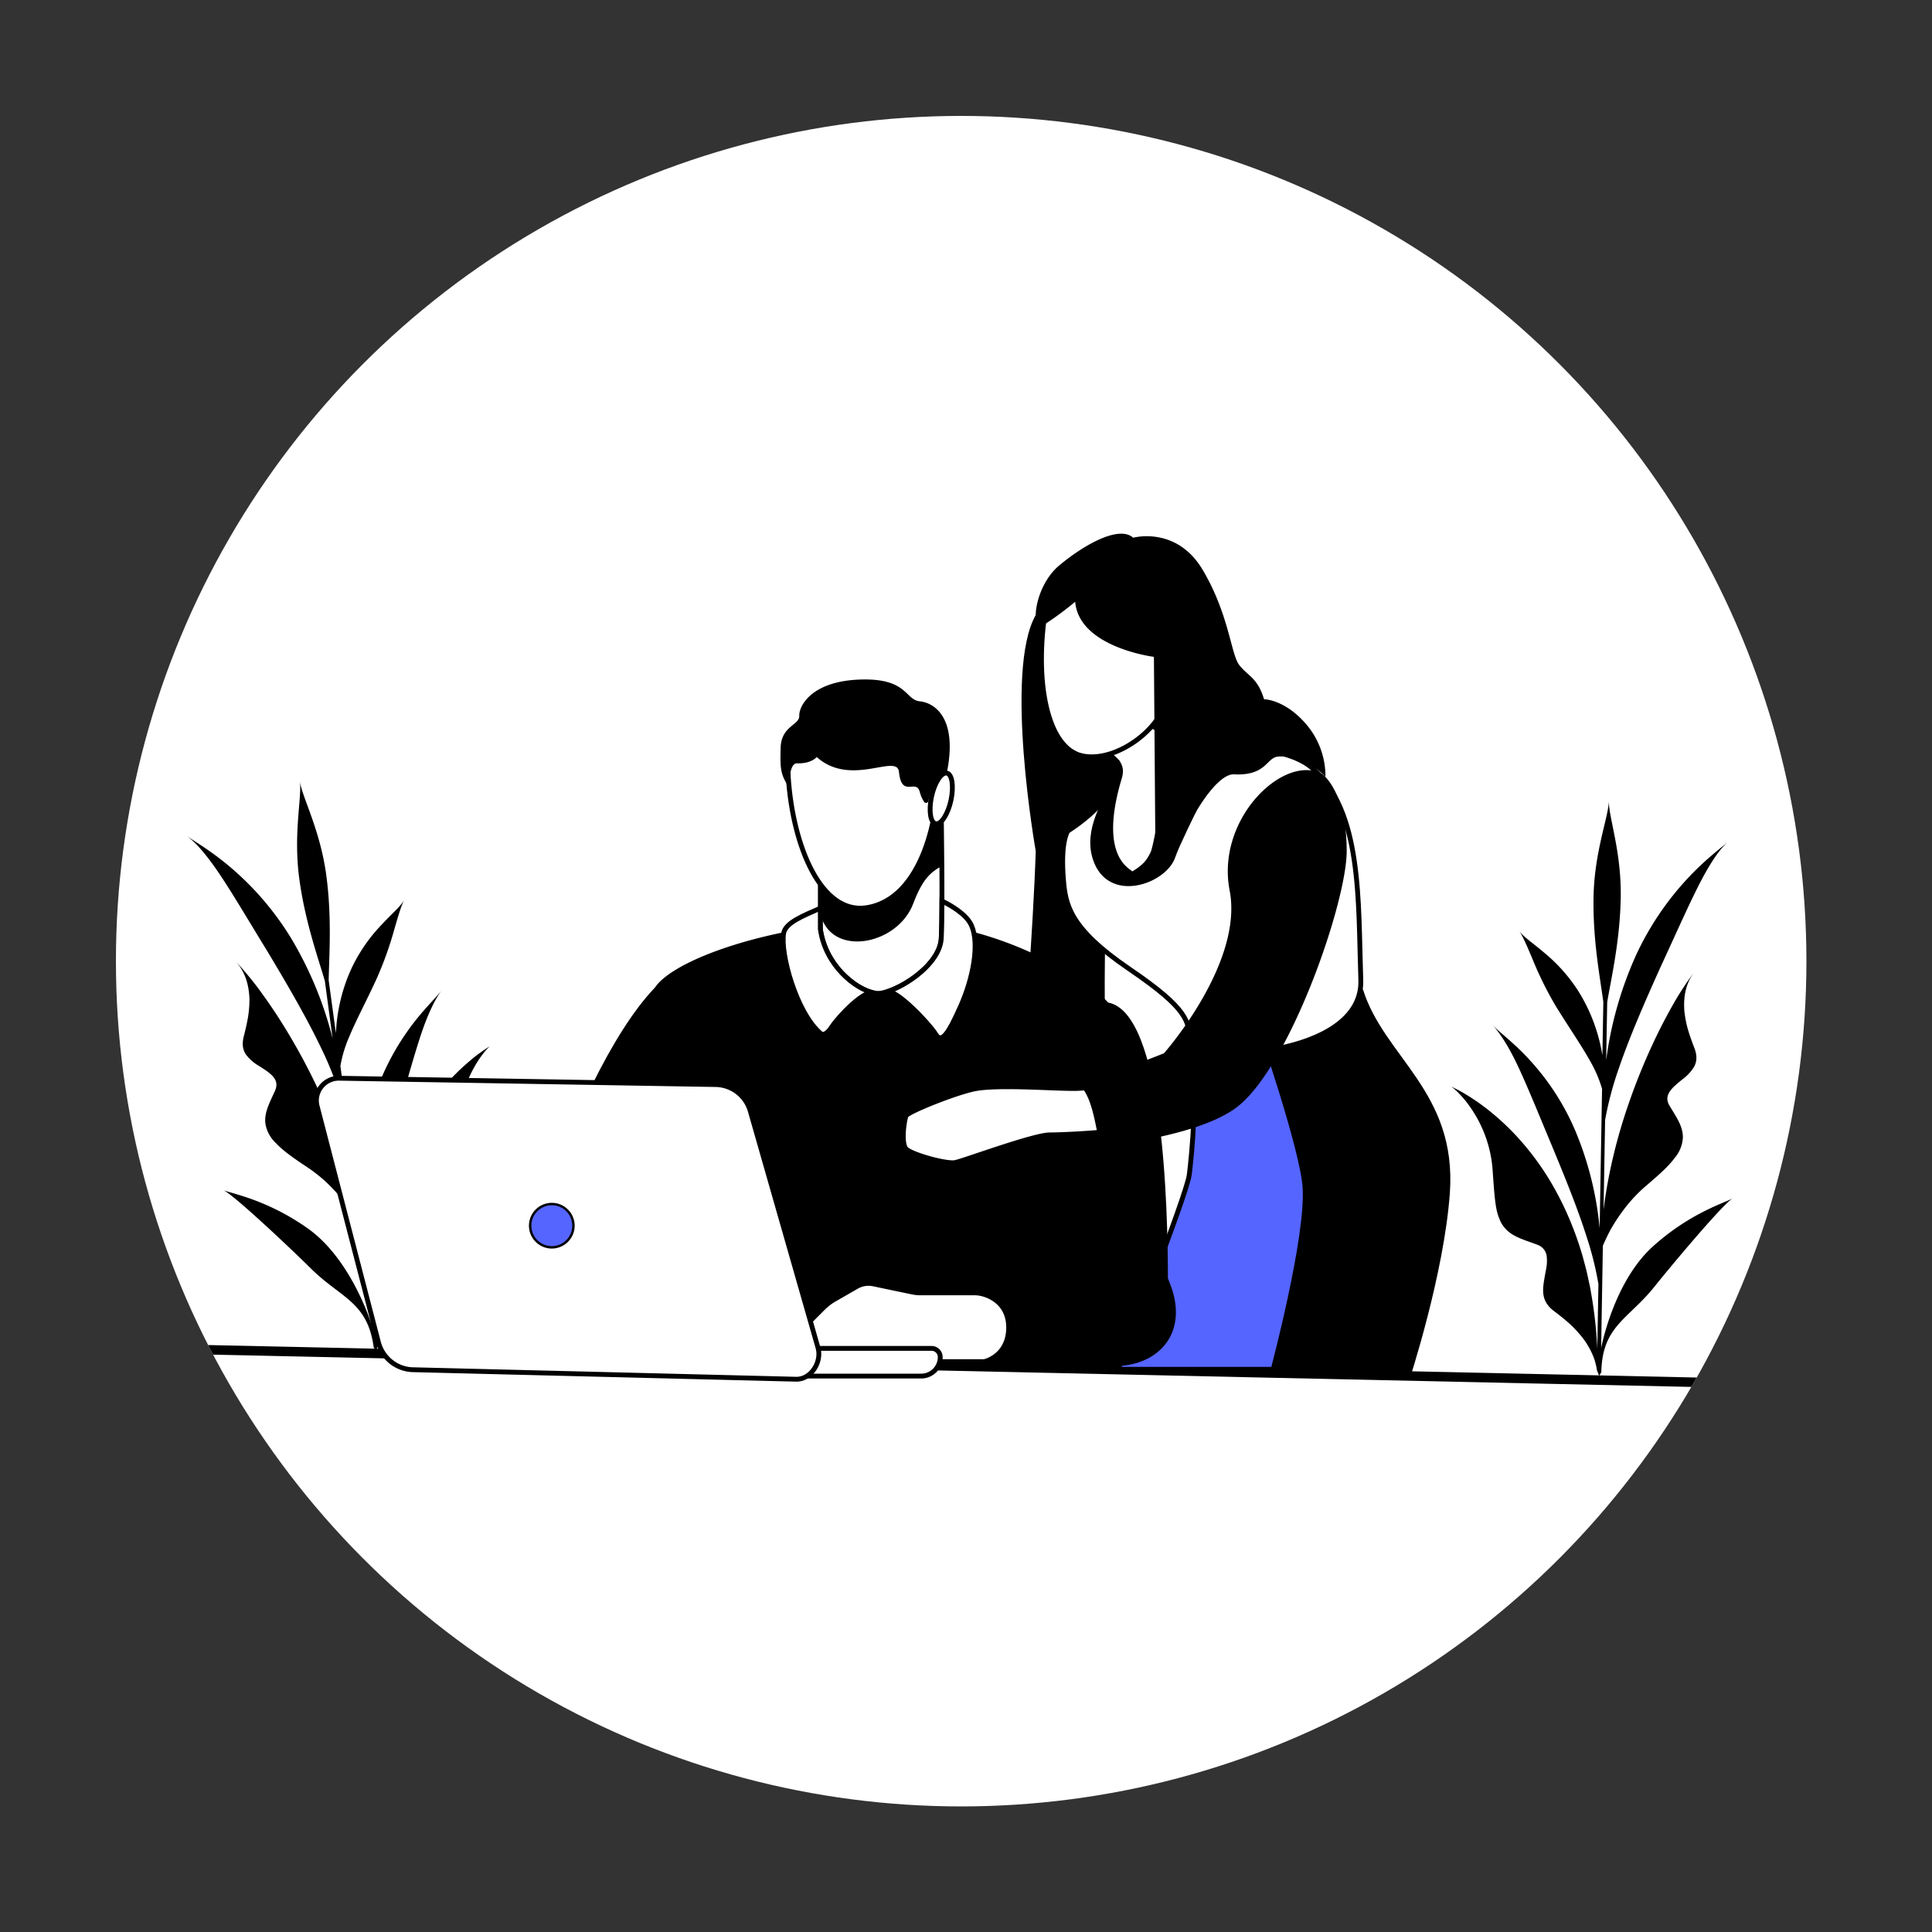 <svg xmlns="http://www.w3.org/2000/svg" xmlns:xlink="http://www.w3.org/1999/xlink" viewBox="0 0 800 800"><rect x="0" y="0" width="800" height="800" fill="#333333" stroke="none"/><defs><style>.cls-1{fill:none;}.cls-2{isolation:isolate;}.cls-3{clip-path:url(#clip-path);}.cls-4,.cls-8{fill:#fff;}.cls-5{fill:#259aff;mix-blend-mode:multiply;}.cls-6{fill:url(#Gradiente_sem_nome_20);}.cls-7,.cls-9{fill:#5565ff;}.cls-7,.cls-8,.cls-9{stroke:#000;stroke-miterlimit:10;}.cls-7,.cls-8{stroke-width:2px;}</style><clipPath id="clip-path"><circle class="cls-1" cx="398" cy="398" r="350"/></clipPath><linearGradient id="Gradiente_sem_nome_20" x1="503.67" y1="595.68" x2="505.31" y2="386.69" gradientUnits="userSpaceOnUse"><stop offset="0" stop-color="#001462"/><stop offset="0.07" stop-color="#081e71"/><stop offset="0.25" stop-color="#193595"/><stop offset="0.44" stop-color="#2748b0"/><stop offset="0.62" stop-color="#3055c4"/><stop offset="0.81" stop-color="#365cd0"/><stop offset="1" stop-color="#385fd4"/></linearGradient></defs><title>workflow svg</title><g class="cls-2"><g id="Layer_1" data-name="Layer 1"><g class="cls-3"><circle class="cls-4" cx="398" cy="398" r="350"/><path d="M601.59,450.25l.66.32,1.19.6c.78.4,1.48.8,2.21,1.21q2.11,1.22,4.09,2.52a90.11,90.11,0,0,1,7.52,5.51,103.32,103.32,0,0,1,13.12,12.73,115,115,0,0,1,10.71,14.57,128.11,128.11,0,0,1,8.27,15.88,139.05,139.05,0,0,1,6,16.67c.74,2.83,1.57,5.65,2.14,8.51l.93,4.27.74,4.29a178.66,178.66,0,0,1,2.23,21.15l.47-26.76A130.81,130.81,0,0,0,657,512.18c-3.61-11.48-9-24.79-15-39.2-4.92-11.78-9.12-22.14-13-30.55s-7.81-14.63-11-18c3.19,3.31,9.24,7.64,15.72,14.83a103,103,0,0,1,18.73,29.31,137.74,137.74,0,0,1,9.93,40l1-57.71a51.92,51.92,0,0,0-5-11.6c-3.69-6.61-8.82-14-14-22.38a144.75,144.75,0,0,1-9.52-19.07c-2.33-5.58-4.23-10-5.82-12.43,1.6,2.47,5.68,5.08,10.34,9.07A68,68,0,0,1,653.93,411a71.68,71.68,0,0,1,9.59,26l.39-22.1c-1.37-10.22-4.38-25.63-4.06-43.4.34-19,6.22-33.16,6.34-39.88-.12,6.72,5.26,21,4.92,40.08-.32,17.77-3.87,33.08-5.6,43.24l-.43,24.08a154.08,154.08,0,0,1,12.33-43.42,121.58,121.58,0,0,1,20.9-31.32c7.07-7.71,13.5-12.55,17.33-15.76-3.89,3.27-8.2,10-12.71,19s-9.44,20.17-15.28,32.79c-7,15.5-13.17,29.82-17.37,42.2a138.47,138.47,0,0,0-5.64,21.24L664,500.94q.86-6.9,2.18-13.67a222.39,222.39,0,0,1,8-29.65,256.36,256.36,0,0,1,11.57-28.26c2.2-4.61,4.62-9.15,7.17-13.67a132.7,132.7,0,0,1,8.94-13.61c-4.14,5.39-4.79,11.07-4.4,16.55a45.18,45.18,0,0,0,1.58,8c.77,2.58,1.68,5,2.55,7.31,1.29,3.29,1,5.76-.11,7.8a18.28,18.28,0,0,1-5,5.32c-3.83,3.2-7.88,6.21-5.17,10.78s5.85,8.8,5.5,13.67a14.28,14.28,0,0,1-3.48,8.11c-2.23,3.07-6,6.5-11.26,11a62.49,62.49,0,0,0-8.74,9,77.91,77.91,0,0,0-6.11,9c-1.57,2.79-2.64,5.25-3.42,7l-.09.21L663,558.24c.17-.95,5.33-27.65,21.51-42.19,15.2-13.66,29.24-17.84,32.94-19.81-3.74,2-25.25,27.61-32.29,36.44-10.86,13.63-21.74,16.34-22.08,35.49v0l-.91,1.55-.93-2.42a26,26,0,0,0-1.22-4.93,32.73,32.73,0,0,0-4.26-7.83,49.11,49.11,0,0,0-5.82-6.4c-2.12-1.91-4.28-3.6-6.31-5.14-3-2.2-4.21-4.55-4.55-7.07s.2-5.18.64-7.81c.25-1.32.52-2.64.7-3.92a15.94,15.94,0,0,0,.07-3.61,5.72,5.72,0,0,0-3.84-5.13c-5.08-2-10.35-3.17-13.56-7a12.06,12.06,0,0,1-2.11-3.49,22.41,22.41,0,0,1-1.44-4.93c-.72-3.91-1-9-1.54-16.35a51.67,51.67,0,0,0-8.37-24c-4-6.14-8.2-9.57-8.91-9.84Z"/><path d="M202.13,433.67l-.61.39-1.11.74c-.73.49-1.37,1-2.05,1.45q-2,1.46-3.77,3a90.11,90.11,0,0,0-6.82,6.35,103.32,103.32,0,0,0-11.55,14.17,115,115,0,0,0-8.95,15.71,128.11,128.11,0,0,0-6.37,16.73,139.05,139.05,0,0,0-4,17.25c-.41,2.9-.91,5.8-1.14,8.7l-.42,4.35-.24,4.35a178.66,178.66,0,0,0,.24,21.27l-3.58-26.53a130.81,130.81,0,0,1,2.59-20c2.25-11.82,6.07-25.67,10.36-40.68,3.52-12.27,6.49-23,9.39-31.86s6.06-15.44,8.89-19.13c-2.79,3.66-8.29,8.66-13.9,16.56a103,103,0,0,0-15.2,31.29,137.74,137.74,0,0,0-5.22,40.86l-7.72-57.2a51.92,51.92,0,0,1,3.64-12.1c2.9-7,7.14-14.88,11.26-23.85a144.75,144.75,0,0,0,7.24-20c1.67-5.81,3-10.39,4.34-13-1.3,2.64-5.05,5.7-9.22,10.21a68,68,0,0,0-12.6,18.16,71.68,71.68,0,0,0-6.51,27l-3-21.91c.18-10.31,1.37-26-1-43.58-2.54-18.86-10-32.21-10.93-38.87.9,6.66-2.78,21.52-.24,40.38,2.38,17.61,7.68,32.4,10.58,42.29l3.22,23.86a154.08,154.08,0,0,0-17.29-41.7,121.58,121.58,0,0,0-24.39-28.68c-7.92-6.84-14.87-10.89-19-13.64,4.24,2.8,9.31,9,14.83,17.38s11.72,18.94,19,30.8c8.76,14.58,16.54,28.09,22.15,39.89a138.47,138.47,0,0,1,8.07,20.44l5,36.83q-1.65-6.75-3.75-13.32a222.39,222.39,0,0,0-11.36-28.52,256.36,256.36,0,0,0-14.77-26.73c-2.72-4.32-5.65-8.55-8.71-12.75A132.7,132.7,0,0,0,97,397.47c4.74,4.87,6,10.44,6.29,15.93a45.18,45.18,0,0,1-.65,8.12c-.47,2.65-1.08,5.19-1.68,7.56-.9,3.42-.36,5.84,1,7.74a18.28,18.28,0,0,0,5.54,4.71c4.17,2.73,8.54,5.25,6.39,10.1S109.09,461,110,465.83a14.28,14.28,0,0,0,4.4,7.65c2.58,2.79,6.69,5.77,12.46,9.59a62.49,62.49,0,0,1,9.73,7.89,77.91,77.91,0,0,1,7.11,8.24c1.88,2.59,3.24,4.91,4.2,6.55l.12.2,5.68,42.12c-.28-.92-8.5-26.85-26.26-39.41-16.68-11.8-31.11-14.32-35-15.85,3.94,1.53,28.29,24.49,36.3,32.45,12.37,12.28,23.49,13.71,26,32.69v0l1.09,1.43.65-2.51a26,26,0,0,1,.64-5,32.73,32.73,0,0,1,3.32-8.27,49.11,49.11,0,0,1,5-7c1.89-2.14,3.84-4.07,5.67-5.84,2.72-2.53,3.65-5,3.69-7.55s-.8-5.12-1.55-7.69c-.4-1.28-.82-2.56-1.15-3.81a15.94,15.94,0,0,1-.49-3.58,5.72,5.72,0,0,1,3.22-5.54c4.81-2.58,9.91-4.35,12.65-8.57a12.06,12.06,0,0,0,1.69-3.71,22.41,22.41,0,0,0,.85-5.06c.26-4,0-9.09-.37-16.42A51.67,51.67,0,0,1,195.26,444c3.27-6.56,7-10.46,7.7-10.81Z"/><rect x="62.88" y="563.77" width="670.25" height="3.93" transform="translate(783.58 1140.01) rotate(-178.75)"/><rect id="_Rectangle_" data-name="&lt;Rectangle&gt;" class="cls-5" x="191.5" y="452.74" width="11.56" height="15.07" rx="2.87" ry="2.87"/><path id="_Rectangle_2" data-name="&lt;Rectangle&gt;" class="cls-5" d="M194.37,472.17h5.81a2.87,2.87,0,0,1,2.87,2.87v5.81a2.87,2.87,0,0,1-2.87,2.87h-5.81a2.88,2.88,0,0,1-2.87-2.87V475A2.87,2.87,0,0,1,194.37,472.17Z"/><path d="M564.36,409.65c8.74,28.1,38.94,42.38,36,84.3-2.39,33.63-16.74,77.35-16.74,77.35l-81-3.6s23.23-71.42,23.23-80.88-14.58-58.07-14.58-58.07Z"/><path d="M429.26,337.14c-.42,34.53-4.55,84.5-4.55,84.5s34.23,1,33.19,0,0-47.65,0-47.65l-24.33-39.2C432.47,333.13,429.29,335.16,429.26,337.14Z"/><path class="cls-6" d="M493.29,431.7c2.83,19.2,1.06,41.07,0,49.34s-25.4,82.13-25.4,82.13h59.34s14.6-53.14,13.18-73.07c-1.13-15.86-18.52-65-18.52-65Z"/><path class="cls-7" d="M493.29,431.85c2.83,19.64.21,46.15-.84,54.6S463,567,463,567h64.2s14.62-54.84,13.18-75.39c-1.14-16.22-18.52-66.44-18.52-66.44Z"/><path class="cls-8" d="M454.43,317.29c-8.74,4.17-1.42,9.92-11.87,26-1.09,1.67-3.34,6.49-2.23,20.64.83,10.51,2.28,20.28,27.31,37.32s24.26,21.59,25.4,30.3,71.57,6.82,70.44-25.75.66-70.18-20.31-87.92S454.43,317.29,454.43,317.29Z"/><path d="M428.88,254.66c-13.25,23.19,0,97.76,0,97.76s36.66-15.33,35.18-37.68c-1.24-18.59-16-60.08-16-60.08S431.25,250.51,428.88,254.66Z"/><path d="M453.81,313.32s7.92,7.64,6.33,10.94c-3.54,7.32-11.48,19.25-7.67,31.34,6.05,19.18,30.54,10.57,34.21-.71,1.39-4.27,8.94-19.47,8.94-19.47L482,292.76Z"/><path class="cls-8" d="M463.11,316.21c1.24,2.13,1,4,.28,6.34-12.85,43.41,15.26,38.1.7,40.24l.12,0,1.74.19c.4,0,.85.24,1.2,0,6.51-3.6,8.32-5.76,10.2-9.68,1.3-2.7,4.16-20.36,4.56-23.59a7.57,7.57,0,0,0,.06-1V307.79a7.63,7.63,0,0,0-12.13-6.17l-10.48,7.65c-3.12,2.28,1.79,3.61,3.74,6.95Z"/><path class="cls-8" d="M433,251.87c-4.85,30.07.48,57.8,15,61.08s35.29-12.58,35.29-26.57,14-50.45-1.93-58.77S436.11,232.7,433,251.87Z"/><path d="M445.21,249.17a127.65,127.65,0,0,1-13.13,9.66c-5.56,3.3-4.2-15.77,6.57-24.73s24.87-16.59,30.59-11.44c0,0,17.92-5,28.79,13.35s11.63,34.71,15.06,39.28,7.65,5.23,10.32,14.25c0,0,9,0,18.09,11.11a33.09,33.09,0,0,1,7.34,21s-8.36-9.36-19.64-8.36c-4.89.43-4.68,8-18.22,7.35-7-.35-17.8,17.09-21.85,28.16-.69,1.9-10.74-.79-10.75-2.81l-.57-74S446.81,268.1,445.21,249.17Z"/><path d="M271.2,408.93c-36,37.52-67.06,152-67.06,152h51.72l32.33-76Z"/><path d="M458.84,415.13c-7.54-8.57-47.69-36.75-98.88-33.69-45.14,2.7-81.65,16.64-88.76,27.49-5.21,7.93,6.2,61.47,14.13,82.79a187,187,0,0,1,11.4,63.46s127.66-.74,128.4,0S441,508.08,443,484.29,440.49,434.22,458.84,415.13Z"/><path class="cls-8" d="M389.76,337s.64,39.67,0,51.52-19,22.5-25.8,22.8-21.91-9.77-24.28-26.65V348.86Z"/><path d="M390,358.58c-.08-11.5-.24-21.55-.24-21.55l-50.08,11.84v29.38c4.17,18.36,31.87,13.34,38.46-4.06C381.92,364.21,385.15,361.25,390,358.58Z"/><path class="cls-8" d="M326.4,321.61c1.88,29.07,13.73,57.21,32.5,54.24,23.28-3.68,30.35-39,29.43-58.24s-11.89-31.27-28.58-31.29C343.87,286.3,324.81,297,326.4,321.61Z"/><path class="cls-8" d="M393.8,331.29c-1.25,5.8-4.07,10.19-6.3,9.82s-3-5.37-1.79-11.17,4.07-10.19,6.3-9.82S395,325.49,393.8,331.29Z"/><path d="M326.78,326.16c-3.55-5.43-3.79-7.56-3.53-16.58s7.87-9.33,7.71-13.18,4.75-14.2,24.82-15,18.86,8.37,25.08,9,15.85,7,11.16,29.79c0,0-5.46.52-7.6,11.55a1,1,0,0,1-1.75.33,14.47,14.47,0,0,1-1.84-4.23c-1.5-5.51-7.5,2.77-8.59-8.22-.78-7.83-19.89,6.54-34.06-6.16,0,0-2.11,2.8-8.14,2.62C326.51,315.91,326.78,326.16,326.78,326.16Z"/><path class="cls-8" d="M339.68,384.69v-8.63c-7.48,3.29-14.42,6.07-15.18,10.35-1.5,8.39,5.24,32.79,15.18,41.4,0,0,1.65,2.11,4.74-2.6s13.64-15.5,17.3-14.09l0,0C354.28,409.55,341.81,399.9,339.68,384.69Z"/><path class="cls-8" d="M402.27,383.22c-2.07-4.69-8.79-8.49-12.23-10.12,0,6.37-.1,12-.28,15.44-.55,10.3-14.51,19.7-22.61,22.17h0c3.83-1.49,17.9,13.5,20.33,17.57s5.45-.68,10.4-11.85C402.92,405.06,405.65,390.87,402.27,383.22Z"/><path d="M483.62,531.4c0-32.9-2-112.1-24.79-116.27-15.15-2.78-23.8,12.73-31.32,53.07-2.25,12.05,1.58,46.49,2.57,61Z"/><path d="M392.28,565.54s61.55.91,72.21,0c15.9-1.36,27-13.84,20.58-32.39-10.89-31.26-34.43-12.65-55.82-4.18l-37.5,8.1Z"/><path class="cls-8" d="M367.54,562.34l3.42-3.2,10.39,3.68a16.81,16.81,0,0,0,5.62,1h20.61s9.75-2.09,10.07-13.6-9.59-14.87-13.91-14.87h-22.6a16.47,16.47,0,0,1-3.37-.35l-16.07-3.36a9.89,9.89,0,0,0-7,1.11l-9.11,5.23a23,23,0,0,0-4.82,3.69L324.28,558.2a3.27,3.27,0,0,0,2.32,5.58h37.29A5.34,5.34,0,0,0,367.54,562.34Z"/><path d="M547.68,320.63c-15.48-8.95-44.34,18-38.51,48.11s-27.2,67.4-27.2,67.4-37.44,15-52.47,17.88a58.17,58.17,0,0,1,9.58,22.51c24.59-2,59.87-7,74.12-18.91,21.55-18,44.44-84.18,44.44-105.21C557.66,327.94,547.68,320.63,547.68,320.63Z"/><path class="cls-8" d="M444.24,450.72c-8.8,0-30-1.62-39.84,0C396.68,452,376,460.36,375.22,462s-2.22,11.45,0,13.75,16.63,6.37,20.32,5.63S428,469.93,434.7,469.93c2.25,0,10.3-.21,20.65-1.07-1.54-8.06-3-14.2-6-18.41A39.84,39.84,0,0,1,444.24,450.72Z"/><path class="cls-8" d="M305.62,569.8h75.84a7.87,7.87,0,0,0,7.87-7.87h0a3.59,3.59,0,0,0-3.59-3.59H305.62a3.59,3.59,0,0,0-3.59,3.59v4.28A3.59,3.59,0,0,0,305.62,569.8Z"/><path class="cls-8" d="M171.38,567.18l158.42,3.93c6.11,0,10.55-7.13,8.93-13l-28-97.86a15.18,15.18,0,0,0-14.64-11.16l-155.8-2.62a9.26,9.26,0,0,0-8.93,11.71L156.75,556A15.18,15.18,0,0,0,171.38,567.18Z"/><circle class="cls-9" cx="228.49" cy="507.53" r="8.97"/></g></g></g></svg>